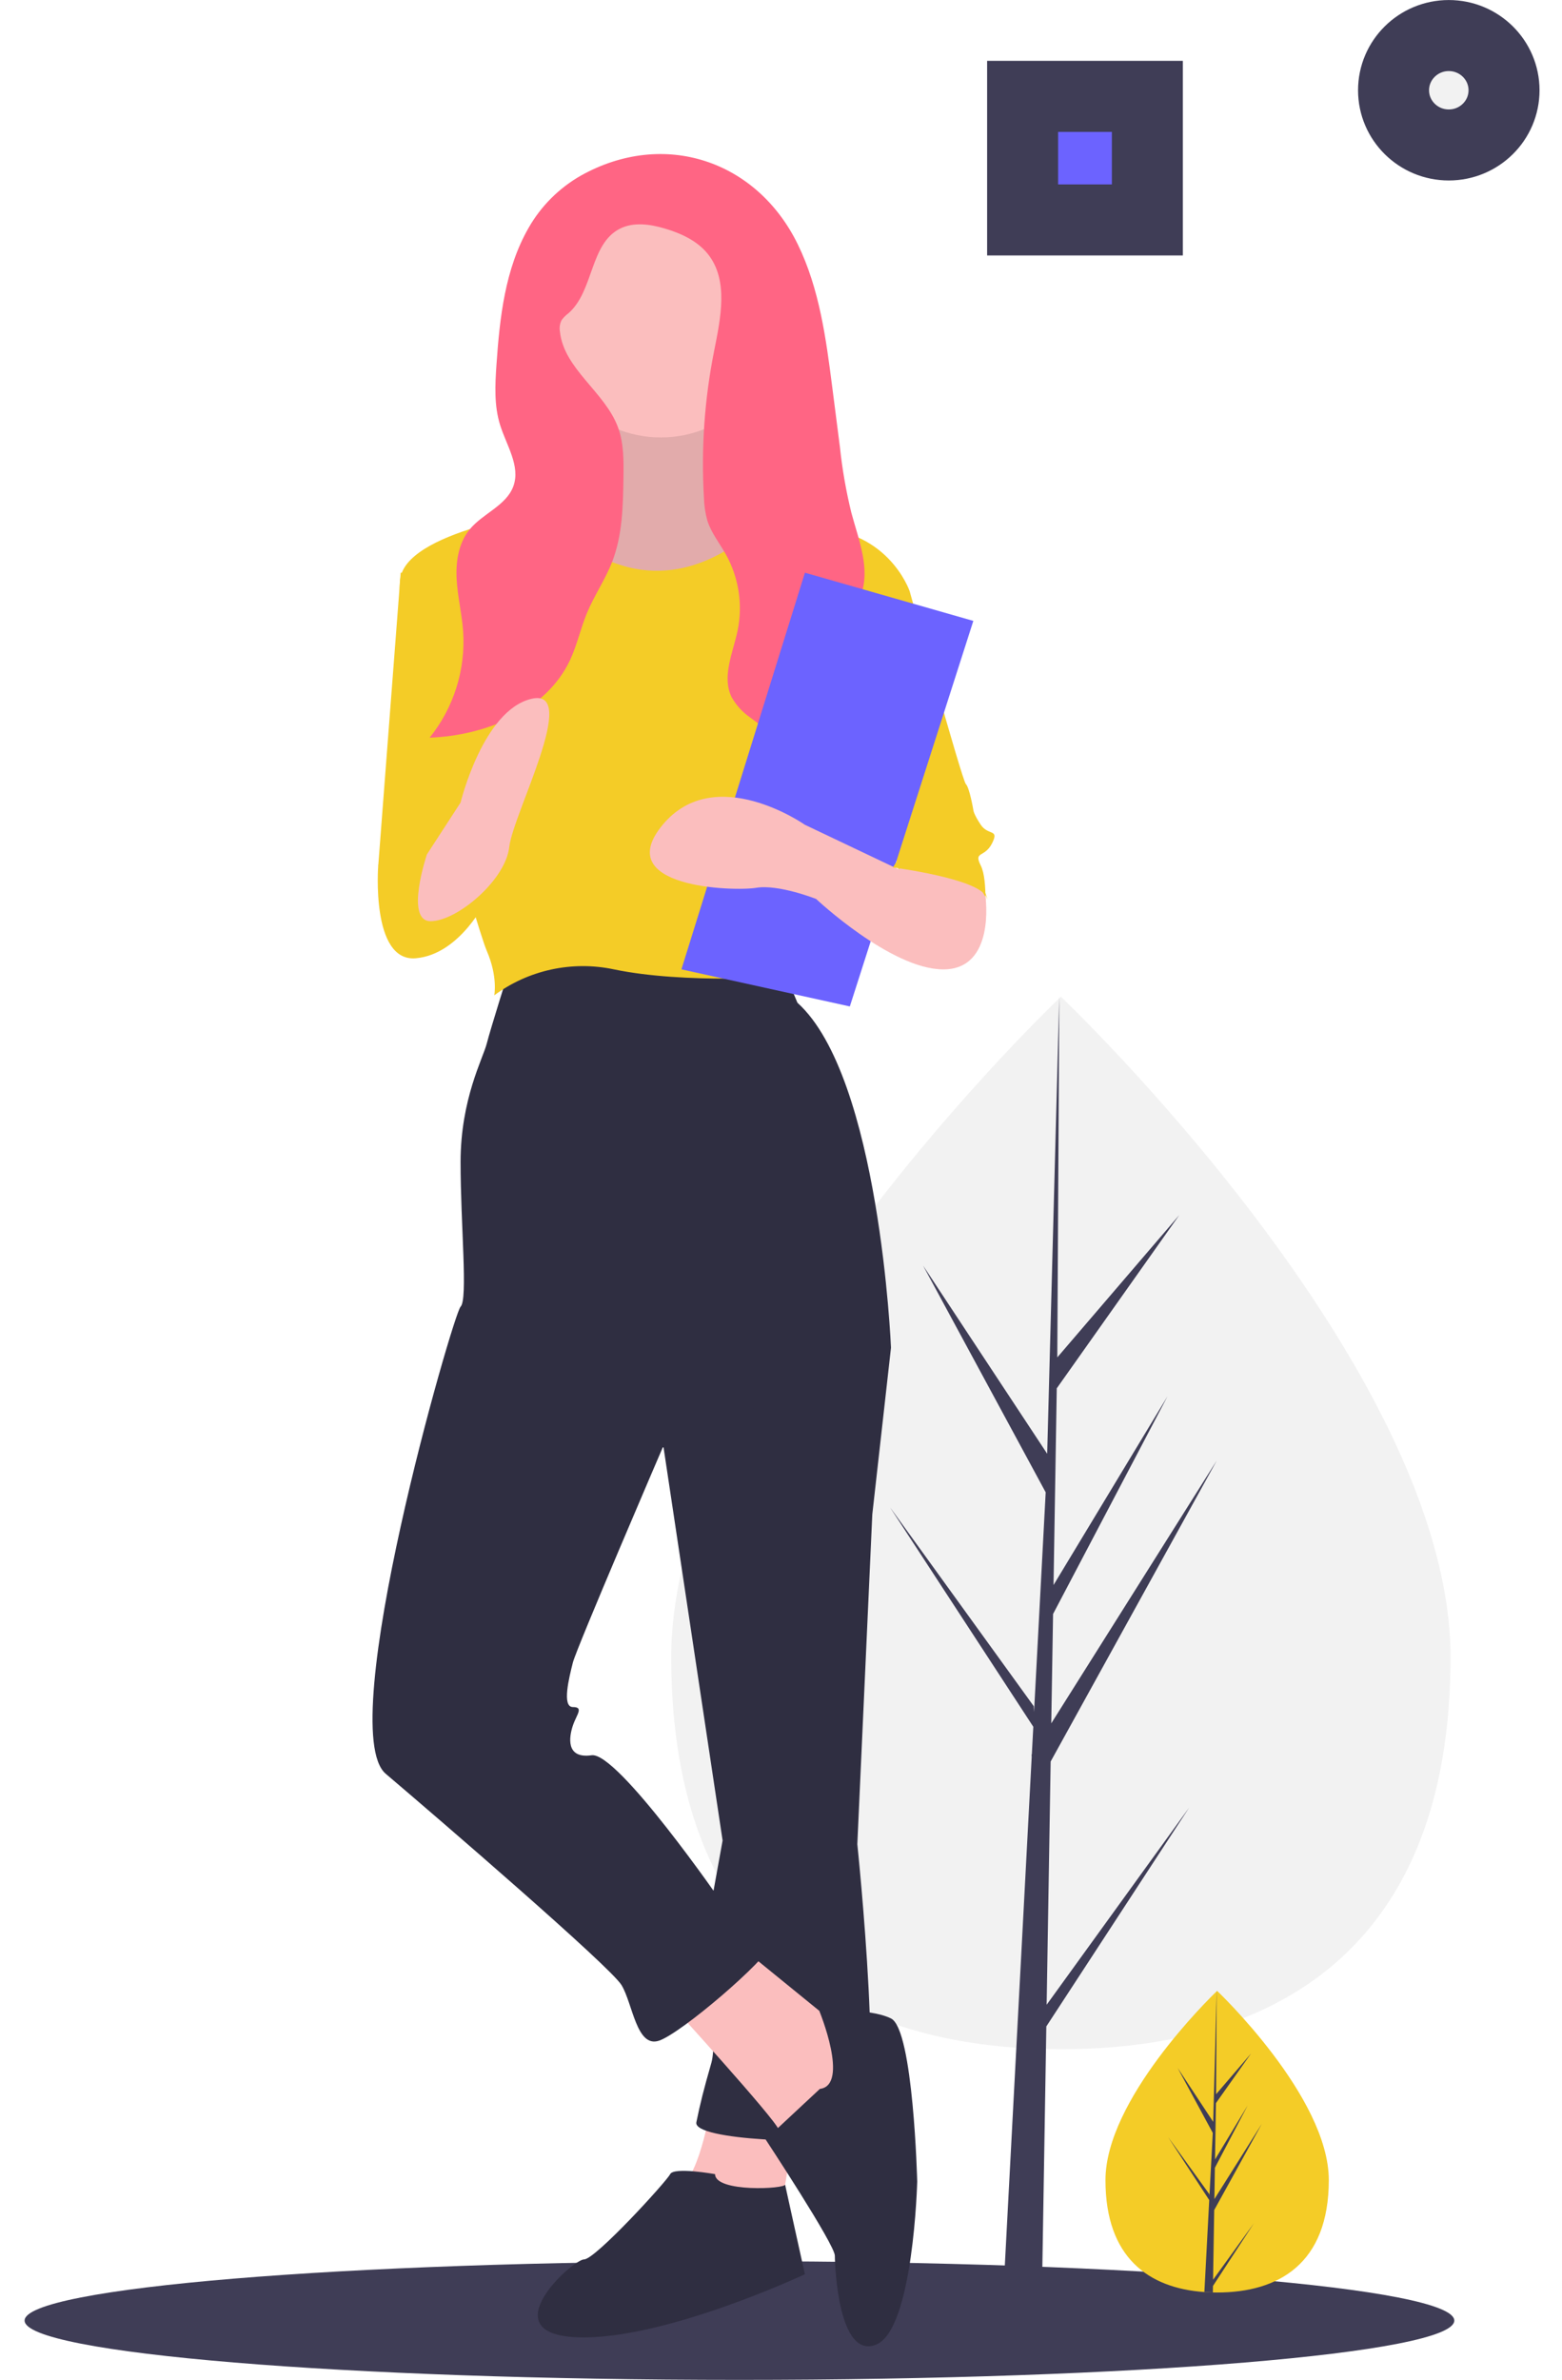 <svg width="44" height="67" viewBox="0 0 44 67" fill="none" xmlns="http://www.w3.org/2000/svg">
<path d="M20.83 67C31.951 67 40.966 66.252 40.966 65.33C40.966 64.408 31.951 63.66 20.83 63.66C9.709 63.66 0.693 64.408 0.693 65.33C0.693 66.252 9.709 67 20.83 67Z" fill="#3F3D56"/>
<path d="M40.86 46.652C40.86 54.834 35.946 57.691 29.884 57.691C23.822 57.691 18.908 54.834 18.908 46.652C18.908 38.469 29.884 28.06 29.884 28.06C29.884 28.06 40.86 38.469 40.86 46.652Z" fill="#F2F2F2"/>
<path d="M29.483 56.439L29.596 49.591L34.274 41.119L29.613 48.517L29.664 45.438L32.888 39.308L29.677 44.623L29.768 39.085L33.221 34.205L29.783 38.214L29.839 28.059L29.483 41.502L29.512 40.948L26.002 35.629L29.456 42.013L29.128 48.197L29.119 48.033L25.072 42.436L29.107 48.613L29.066 49.387L29.058 49.398L29.062 49.462L28.232 65.154H29.34L29.474 57.049L33.498 50.887L29.483 56.439Z" fill="#3F3D56"/>
<path d="M37.431 61.376C37.431 63.721 36.022 64.54 34.285 64.54C34.245 64.54 34.205 64.539 34.165 64.538C34.084 64.537 34.005 64.533 33.926 64.527C32.358 64.418 31.14 63.557 31.14 61.376C31.14 59.119 34.053 56.271 34.272 56.061L34.273 56.06C34.281 56.052 34.285 56.048 34.285 56.048C34.285 56.048 37.431 59.031 37.431 61.376Z" fill="#F4CC27"/>
<path d="M34.171 64.181L35.321 62.59L34.168 64.356L34.165 64.538C34.084 64.537 34.005 64.533 33.926 64.528L34.05 62.182L34.049 62.163L34.051 62.16L34.063 61.938L32.907 60.168L34.066 61.772L34.069 61.819L34.163 60.047L33.173 58.218L34.175 59.736L34.272 56.061L34.273 56.048V56.06L34.256 58.958L35.242 57.809L34.252 59.208L34.226 60.795L35.146 59.272L34.222 61.029L34.208 61.911L35.544 59.791L34.203 62.219L34.171 64.181Z" fill="#3F3D56"/>
<path d="M41.445 4.603C42.304 4.603 43 3.913 43 3.063C43 2.213 42.304 1.523 41.445 1.523C40.585 1.523 39.889 2.213 39.889 3.063C39.889 3.913 40.585 4.603 41.445 4.603Z" fill="#F2F2F2"/>
<path d="M40.811 4.081C41.67 4.081 42.367 3.392 42.367 2.541C42.367 1.691 41.67 1.001 40.811 1.001C39.952 1.001 39.255 1.691 39.255 2.541C39.255 3.392 39.952 4.081 40.811 4.081Z" stroke="#3F3D56" stroke-width="2" stroke-miterlimit="10"/>
<path d="M31.617 3.409H28.103V6.888H31.617V3.409Z" fill="#6C63FF"/>
<path d="M32.32 2.713H28.806V6.192H32.32V2.713Z" stroke="#3F3D56" stroke-width="2" stroke-miterlimit="10"/>
<path d="M20.039 59.225C20.039 59.225 19.723 61.208 19.196 61.521C18.669 61.834 21.937 62.565 21.937 62.565L22.464 59.434L20.039 59.225Z" fill="#FBBEBE"/>
<path d="M23.939 36.579L25.099 37.935L24.572 42.632L24.15 51.92C24.15 51.92 24.993 59.956 24.15 60.164C23.306 60.373 19.511 60.269 19.616 59.747C19.722 59.225 19.827 58.808 20.038 58.077C20.249 57.347 19.827 54.737 19.827 54.737L20.355 51.815L18.457 39.188L23.939 36.579Z" fill="#2F2E41"/>
<path d="M20.143 61.208C20.143 61.208 18.983 60.999 18.878 61.208C18.773 61.417 16.769 63.608 16.453 63.608C16.137 63.608 13.818 65.695 16.242 65.8C18.667 65.904 22.673 64.026 22.673 64.026C22.673 64.026 22.084 61.37 22.115 61.498C22.146 61.625 20.143 61.73 20.143 61.208Z" fill="#2F2E41"/>
<path d="M18.878 56.407C18.878 56.407 21.83 59.642 21.936 59.956C22.041 60.269 23.622 59.956 23.622 59.956L24.255 57.868L23.728 57.138L20.776 54.737L18.878 56.407Z" fill="#FBBEBE"/>
<path d="M23.095 58.808L21.567 60.232C21.567 60.232 23.517 63.191 23.517 63.504C23.517 63.817 23.622 66.426 24.677 66.008C25.731 65.591 25.837 61.417 25.837 61.417C25.837 61.417 25.731 57.138 25.099 56.825C24.466 56.512 23.079 56.611 23.079 56.611C23.079 56.611 23.939 58.703 23.095 58.808Z" fill="#2F2E41"/>
<path d="M14.345 27.291C14.345 27.291 13.818 28.96 13.712 29.378C13.607 29.795 12.974 30.943 12.974 32.717C12.974 34.491 13.185 36.579 12.974 36.787C12.763 36.996 9.39 48.685 10.866 49.937C12.341 51.189 17.191 55.364 17.508 55.886C17.824 56.407 17.929 57.66 18.562 57.451C19.194 57.242 21.619 55.155 21.725 54.738C21.83 54.32 20.354 53.59 20.354 53.59C20.354 53.59 17.402 49.311 16.664 49.415C15.926 49.52 16.032 48.893 16.137 48.58C16.242 48.267 16.453 48.058 16.137 48.058C15.821 48.058 16.032 47.224 16.137 46.806C16.242 46.389 18.667 40.753 18.667 40.753L25.098 37.935C25.098 37.935 24.782 30.317 22.463 28.23L21.936 26.977C21.936 26.977 16.032 26.56 14.345 27.291Z" fill="#2F2E41"/>
<path d="M16.982 10.802C16.982 10.802 17.509 14.454 16.244 14.663C14.978 14.872 13.924 14.767 13.924 14.872C13.924 14.976 17.087 18.211 17.087 18.211L20.039 18.003L22.675 15.185C22.675 15.185 20.25 14.767 20.25 13.306C20.25 11.845 20.144 10.802 20.144 10.802H16.982Z" fill="#FBBEBE"/>
<path opacity="0.1" d="M16.982 10.802C16.982 10.802 17.509 14.454 16.244 14.663C14.978 14.872 13.924 14.767 13.924 14.872C13.924 14.976 17.087 18.211 17.087 18.211L20.039 18.003L22.675 15.185C22.675 15.185 20.25 14.767 20.25 13.306C20.25 11.845 20.144 10.802 20.144 10.802H16.982Z" fill="black"/>
<path d="M18.615 12.315C20.42 12.315 21.883 10.866 21.883 9.08C21.883 7.293 20.42 5.844 18.615 5.844C16.81 5.844 15.347 7.293 15.347 9.08C15.347 10.866 16.81 12.315 18.615 12.315Z" fill="#FBBEBE"/>
<path d="M15.715 14.35C15.715 14.35 11.604 14.872 11.287 16.228C10.971 17.585 13.396 26.038 13.712 26.769C14.028 27.499 13.923 28.021 13.923 28.021C14.4 27.668 14.948 27.42 15.53 27.294C16.112 27.168 16.714 27.167 17.297 27.291C19.3 27.708 22.146 27.499 22.146 27.499C22.146 27.499 23.095 23.638 23.306 23.221C23.517 22.803 24.36 20.507 24.36 19.881C24.36 19.255 25.625 16.646 25.625 16.646C25.625 16.646 24.993 14.767 22.673 14.872C22.673 14.872 21.662 14.423 21.377 14.752C21.092 15.08 19.511 16.541 17.507 15.915C15.504 15.289 15.715 14.35 15.715 14.35Z" fill="#F4CC27"/>
<path d="M12.447 16.124H11.287L10.655 24.369C10.655 24.369 12.974 24.995 13.29 24.577C13.607 24.16 12.447 16.124 12.447 16.124Z" fill="#F4CC27"/>
<path d="M10.97 23.534L10.654 24.369C10.654 24.369 10.443 27.082 11.708 26.978C12.973 26.873 13.711 25.308 13.711 25.308C13.711 25.308 12.973 23.325 12.13 23.534C11.286 23.742 10.97 23.534 10.97 23.534Z" fill="#F4CC27"/>
<path d="M23.622 16.124L25.625 16.646C25.625 16.646 27.101 21.968 27.207 22.073C27.312 22.177 27.418 22.803 27.418 22.803C27.418 22.803 27.418 22.907 27.628 23.221C27.839 23.534 28.155 23.325 27.945 23.742C27.734 24.16 27.418 23.951 27.628 24.369C27.839 24.786 27.734 25.934 27.734 25.934C27.734 25.934 27.207 23.951 25.309 24.473L24.044 18.837L23.622 16.124Z" fill="#F4CC27"/>
<path d="M14.891 6.413C14.226 7.569 14.077 8.938 13.985 10.265C13.946 10.834 13.916 11.418 14.087 11.963C14.266 12.538 14.666 13.122 14.461 13.688C14.263 14.235 13.599 14.454 13.229 14.906C12.915 15.289 12.836 15.813 12.863 16.305C12.89 16.797 13.011 17.28 13.046 17.772C13.119 18.852 12.783 19.921 12.102 20.768C13.69 20.707 15.387 20.01 16.057 18.584C16.257 18.157 16.355 17.69 16.535 17.256C16.74 16.764 17.048 16.318 17.242 15.822C17.534 15.073 17.55 14.251 17.562 13.448C17.569 12.968 17.574 12.475 17.406 12.024C17.036 11.031 15.887 10.39 15.773 9.339C15.753 9.227 15.769 9.113 15.82 9.012C15.874 8.938 15.939 8.873 16.013 8.819C16.731 8.191 16.612 6.863 17.467 6.436C17.851 6.244 18.313 6.311 18.725 6.433C19.182 6.568 19.638 6.777 19.936 7.146C20.535 7.89 20.298 8.964 20.113 9.897C19.844 11.251 19.749 12.633 19.829 14.01C19.835 14.231 19.867 14.449 19.927 14.662C20.037 15.006 20.272 15.296 20.449 15.611C20.81 16.261 20.927 17.016 20.78 17.742C20.649 18.375 20.324 19.048 20.61 19.628C20.736 19.852 20.911 20.045 21.123 20.193C22.057 20.918 23.243 21.367 23.938 22.32C24.058 21.541 23.829 20.758 23.661 19.989C23.492 19.219 23.39 18.382 23.736 17.673C23.888 17.362 24.12 17.091 24.244 16.769C24.531 16.023 24.189 15.206 23.982 14.435C23.834 13.83 23.726 13.215 23.661 12.596L23.447 10.924C23.27 9.541 23.085 8.131 22.472 6.877C21.316 4.513 18.701 3.636 16.36 4.945C15.746 5.296 15.239 5.803 14.891 6.413Z" fill="#FF6584"/>
<path d="M12.025 24.055C12.025 24.055 11.393 25.934 12.131 25.934C12.869 25.934 14.239 24.786 14.345 23.846C14.45 22.907 16.348 19.359 14.977 19.672C13.607 19.985 12.974 22.594 12.974 22.594L12.025 24.055Z" fill="#FBBEBE"/>
<path d="M22.674 16.123L19.195 27.29L23.939 28.334L27.418 17.48L22.674 16.123Z" fill="#6C63FF"/>
<path d="M27.101 24.16L27.76 25.249C27.76 25.249 28.05 27.291 26.574 27.291C25.098 27.291 22.989 25.308 22.989 25.308C22.989 25.308 21.935 24.89 21.303 24.994C20.67 25.099 17.191 24.994 18.667 23.22C20.143 21.446 22.673 23.22 22.673 23.22L25.309 24.473L26.68 23.742L27.101 24.16Z" fill="#FBBEBE"/>
<path d="M26.205 22.751L25.151 24.421C25.151 24.421 27.576 24.734 27.787 25.256C27.998 25.777 26.838 22.542 26.838 22.542L26.205 22.751Z" fill="#F4CC27"/>
</svg>
